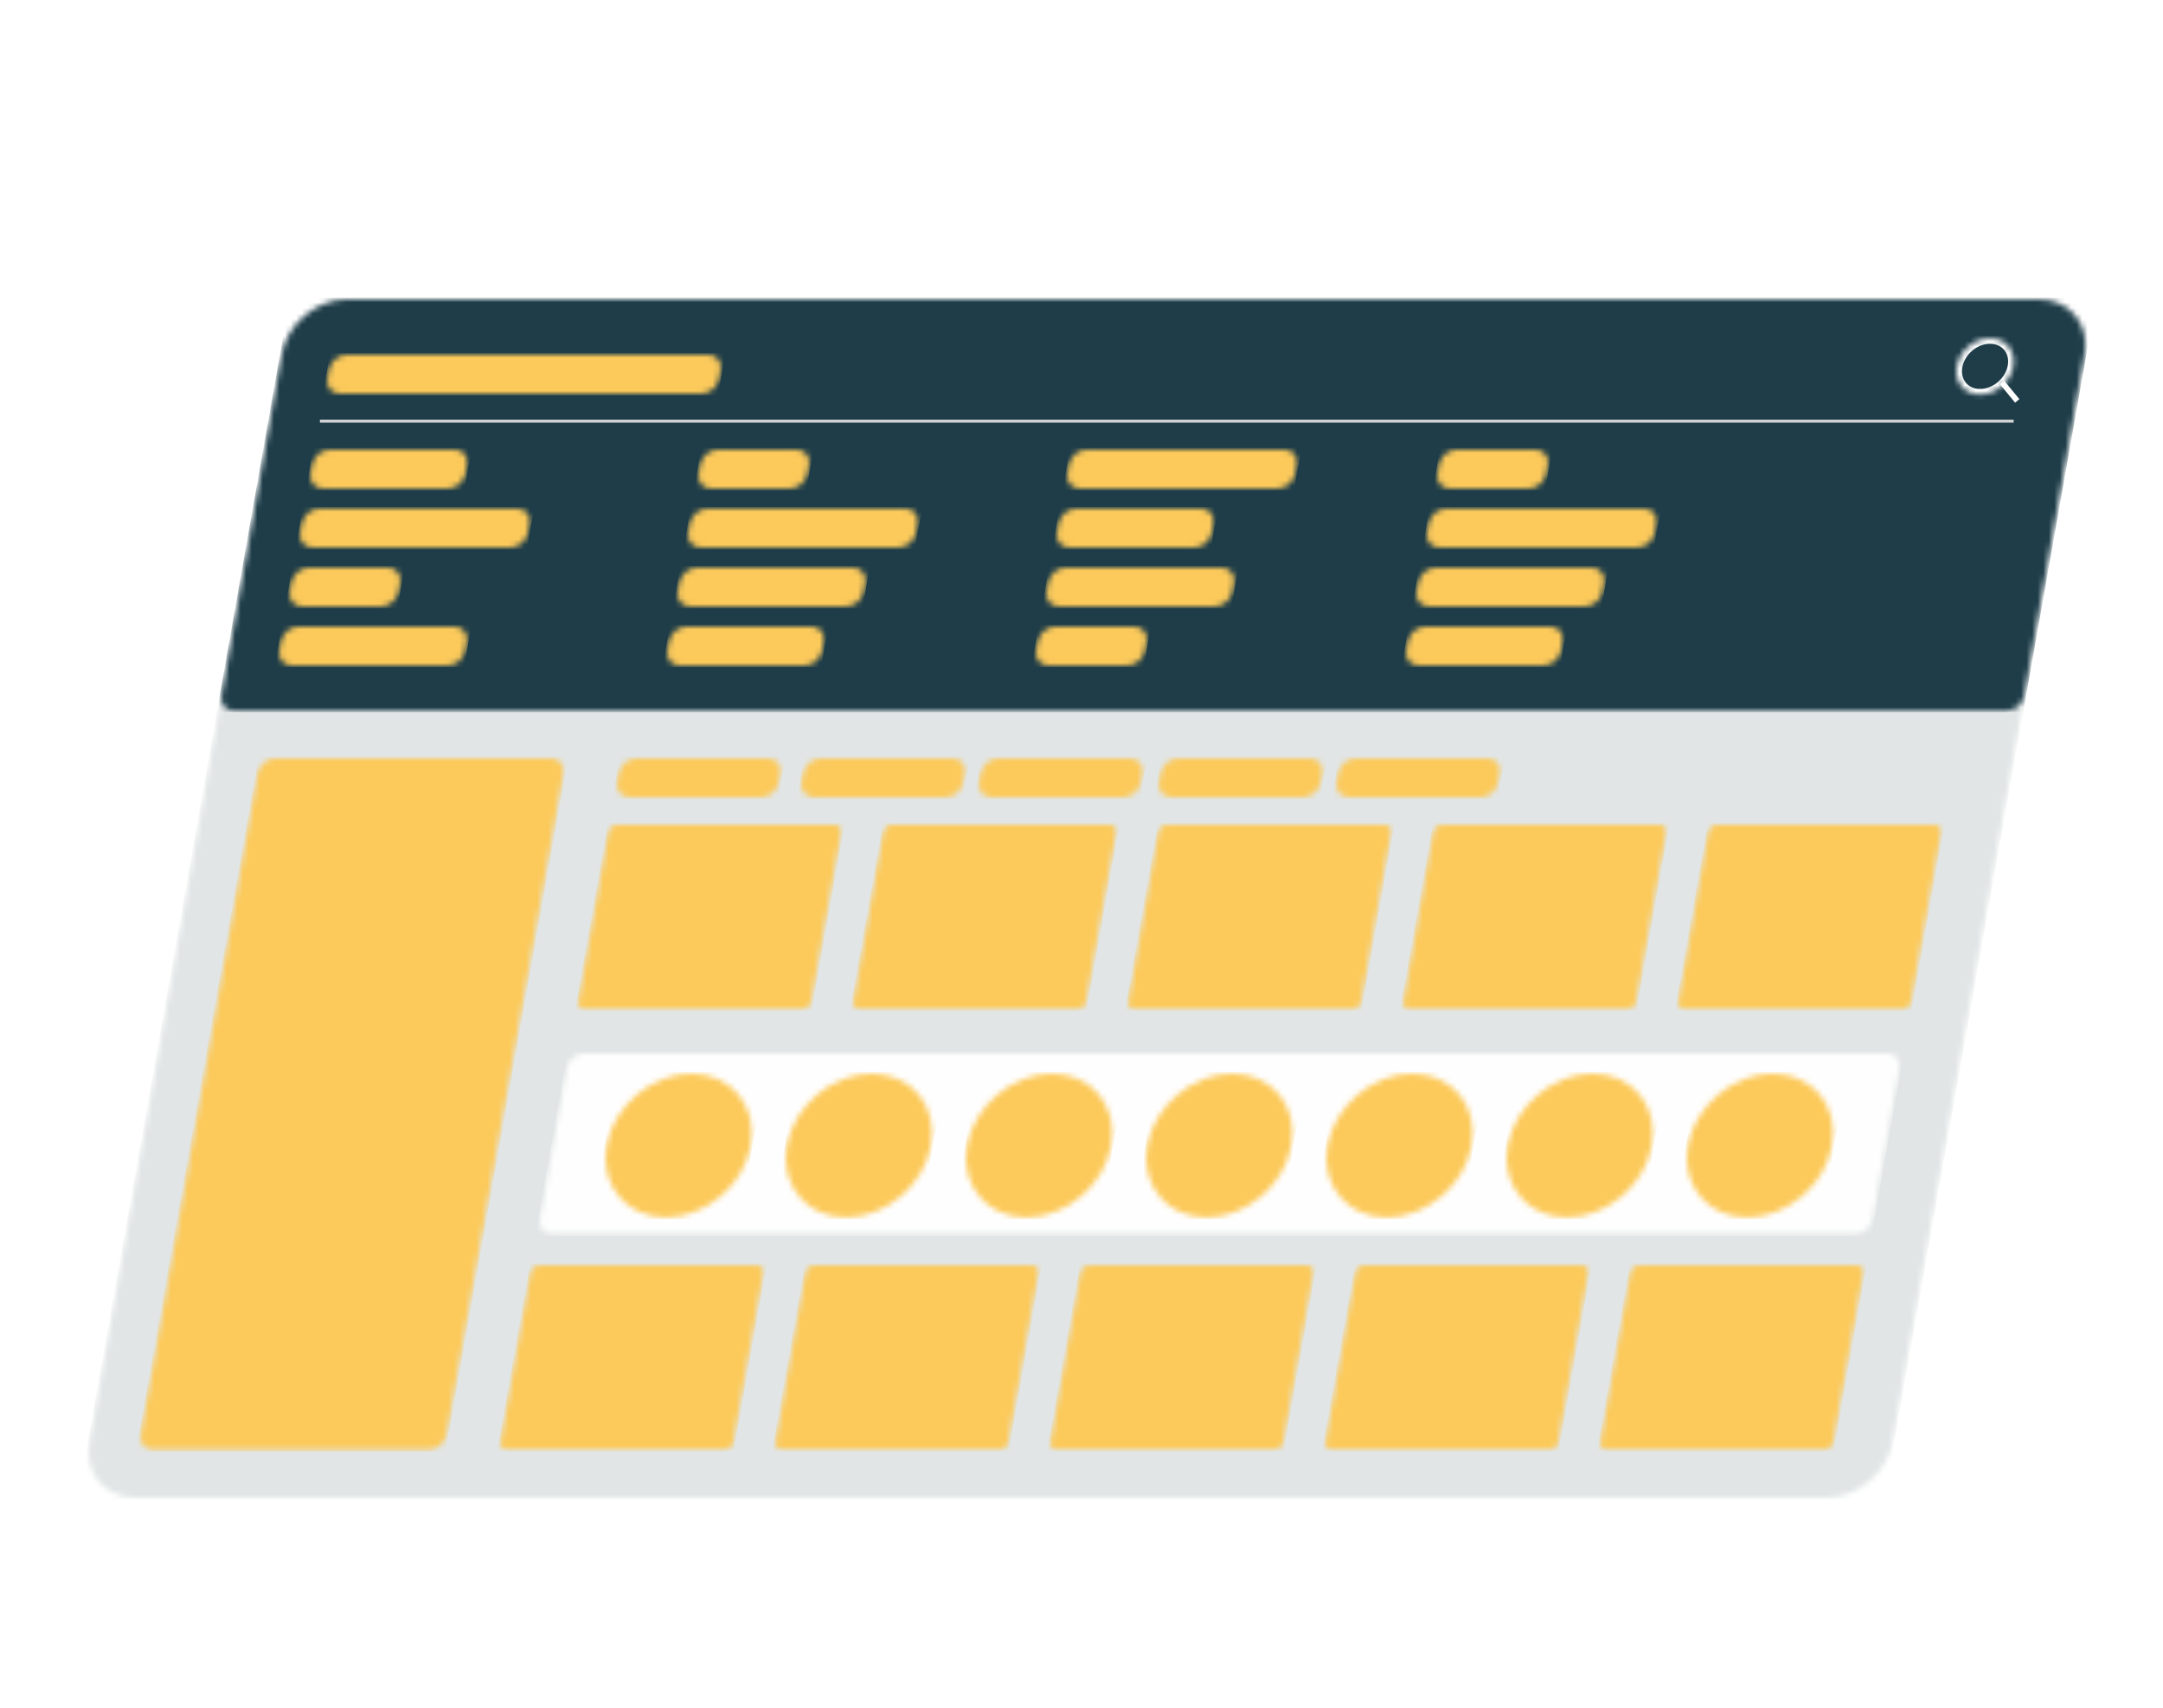 <svg width="390" height="308" viewBox="38 0 390 308" xmlns="http://www.w3.org/2000/svg" xmlns:xlink="http://www.w3.org/1999/xlink">
    <defs>
        <path d="M46.555 0c-5.518 0-10.78 4.464-11.753 9.97L.156 206.03c-.973 5.506 2.711 9.97 8.23 9.97h305.059c5.518 0 10.78-4.464 11.753-9.97L359.844 9.97c.973-5.506-2.711-9.97-8.23-9.97H46.556z" id="b"/>
        <path d="M22.658 0c-5.518 0-10.78 4.464-11.753 9.97L.042 71.446c-.26 1.468.723 2.659 2.194 2.659H321.95c1.471 0 2.874-1.19 3.134-2.659L335.947 9.97c.973-5.506-2.711-9.97-8.23-9.97H22.659z" id="d"/>
        <path d="M3.47 0C1.997 0 .593 1.19.334 2.658L.042 4.32c-.26 1.468.722 2.658 2.194 2.658H67.51c1.471 0 2.875-1.19 3.134-2.658l.293-1.662C71.198 1.19 70.215 0 68.744 0H3.469z" id="f"/>
        <path d="M.08 5.074c-.496 2.802 1.38 5.074 4.188 5.074s5.487-2.272 5.982-5.074C10.745 2.272 8.87 0 6.061 0 3.253 0 .575 2.272.08 5.074z" id="h"/>
        <path d="M3.47 0C1.997 0 .593 1.19.334 2.658L.042 4.32c-.26 1.468.722 2.658 2.194 2.658h22.581c1.472 0 2.875-1.19 3.135-2.658l.293-1.662C28.505 1.19 27.522 0 26.051 0H3.469z" id="j"/>
        <path d="M3.47 0C1.997 0 .594 1.19.334 2.658L.042 4.32C-.218 5.788.765 6.98 2.236 6.98h35.73c1.472 0 2.875-1.19 3.134-2.659l.294-1.662C41.654 1.19 40.67 0 39.199 0H3.47z" id="l"/>
        <path d="M3.47 0C1.997 0 .594 1.19.334 2.659L.042 4.32c-.26 1.468.723 2.658 2.194 2.658h14.27c1.472 0 2.875-1.19 3.135-2.658l.293-1.661C20.194 1.19 19.211 0 17.74 0H3.47z" id="n"/>
        <path d="M3.47 0C1.997 0 .594 1.19.334 2.658L.042 4.32c-.26 1.468.723 2.658 2.194 2.658h28.163c1.472 0 2.875-1.19 3.135-2.658l.293-1.662C34.087 1.19 33.104 0 31.633 0H3.469z" id="p"/>
        <path d="M3.47 0C1.997 0 .594 1.19.334 2.658L.041 4.32c-.259 1.468.724 2.658 2.195 2.658h22.582c1.47 0 2.874-1.19 3.133-2.658l.294-1.662C28.505 1.19 27.522 0 26.051 0H3.469z" id="r"/>
        <path d="M3.47 0C1.997 0 .594 1.19.334 2.658L.042 4.32C-.218 5.788.765 6.98 2.236 6.98h35.73c1.472 0 2.875-1.19 3.134-2.659l.294-1.662C41.654 1.19 40.671 0 39.2 0H3.47z" id="t"/>
        <path d="M3.47 0C1.997 0 .594 1.19.334 2.658L.041 4.32c-.259 1.468.724 2.658 2.195 2.658h14.27c1.472 0 2.875-1.19 3.135-2.658l.293-1.662C20.194 1.19 19.211 0 17.74 0H3.47z" id="v"/>
        <path d="M3.47 0C1.997 0 .594 1.19.334 2.659L.042 4.32c-.26 1.468.723 2.658 2.194 2.658h28.163c1.472 0 2.875-1.19 3.135-2.658l.293-1.661C34.087 1.19 33.104 0 31.633 0H3.469z" id="x"/>
        <path d="M3.47 0C1.997 0 .593 1.19.334 2.658L.042 4.32C-.218 5.788.765 6.98 2.236 6.98h22.581c1.472 0 2.875-1.19 3.134-2.659l.294-1.662C28.505 1.19 27.522 0 26.05 0H3.47z" id="z"/>
        <path d="M3.47 0C1.997 0 .593 1.19.334 2.658L.042 4.32c-.26 1.468.723 2.658 2.194 2.658h35.73c1.472 0 2.875-1.19 3.134-2.658l.294-1.662C41.654 1.19 40.67 0 39.199 0H3.47z" id="B"/>
        <path d="M3.47 0C1.997 0 .593 1.19.334 2.658L.042 4.32c-.26 1.468.723 2.658 2.194 2.658h14.27c1.472 0 2.875-1.19 3.134-2.658l.294-1.662C20.194 1.19 19.211 0 17.74 0H3.47z" id="D"/>
        <path d="M3.47 0C1.997 0 .594 1.19.334 2.659L.042 4.32c-.26 1.468.723 2.658 2.194 2.658H30.4c1.472 0 2.875-1.19 3.135-2.658l.293-1.661C34.087 1.19 33.104 0 31.633 0H3.469z" id="F"/>
        <path d="M3.469 0C1.998 0 .594 1.19.335 2.658L.042 4.32c-.26 1.468.722 2.658 2.194 2.658h22.581c1.472 0 2.875-1.19 3.134-2.658l.294-1.662C28.505 1.19 27.522 0 26.05 0H3.47z" id="H"/>
        <path d="M3.47 0C1.997 0 .594 1.19.334 2.658L.042 4.32C-.218 5.788.765 6.98 2.236 6.98h35.73c1.472 0 2.875-1.19 3.134-2.659l.294-1.662C41.654 1.19 40.67 0 39.199 0H3.47z" id="J"/>
        <path d="M3.47 0C1.997 0 .593 1.19.334 2.658L.042 4.32c-.26 1.468.723 2.658 2.194 2.658h14.27c1.472 0 2.875-1.19 3.134-2.658l.294-1.662C20.194 1.19 19.211 0 17.74 0H3.47z" id="L"/>
        <path d="M3.47 0C1.997 0 .593 1.19.334 2.659L.042 4.32c-.26 1.468.723 2.658 2.194 2.658H30.4c1.472 0 2.875-1.19 3.135-2.658l.293-1.661C34.087 1.19 33.104 0 31.633 0H3.469z" id="N"/>
        <path d="M24.257 0c-1.471 0-2.874 1.19-3.134 2.659L.042 121.957c-.26 1.468.723 2.659 2.194 2.659h49.789c1.471 0 2.874-1.19 3.134-2.659L76.24 2.66C76.5 1.19 75.518 0 74.046 0H24.257z" id="P"/>
        <path d="M3.47 0C1.996 0 .593 1.19.334 2.659L.042 4.32c-.26 1.468.723 2.658 2.194 2.658h23.82c1.47 0 2.874-1.19 3.133-2.658l.294-1.661C29.743 1.19 28.76 0 27.29 0H3.469z" id="R"/>
        <path d="M3.47 0C1.997 0 .593 1.19.334 2.659L.042 4.32c-.26 1.468.722 2.658 2.194 2.658h23.82c1.47 0 2.874-1.19 3.134-2.658l.293-1.661C29.743 1.19 28.76 0 27.29 0H3.469z" id="T"/>
        <path d="M3.47 0C1.997 0 .594 1.19.334 2.659L.041 4.32c-.259 1.468.724 2.658 2.195 2.658h23.82c1.471 0 2.875-1.19 3.134-2.658l.294-1.661C29.744 1.19 28.76 0 27.289 0H3.469z" id="V"/>
        <path d="M3.47 0C1.996 0 .593 1.19.334 2.659L.042 4.32c-.26 1.468.723 2.658 2.194 2.658h23.82c1.47 0 2.874-1.19 3.133-2.658l.294-1.661C29.743 1.19 28.76 0 27.288 0H3.47z" id="X"/>
        <path d="M3.47 0C1.997 0 .593 1.19.334 2.659L.042 4.32c-.26 1.468.723 2.658 2.194 2.658h23.82c1.471 0 2.874-1.19 3.134-2.658l.293-1.661C29.743 1.19 28.76 0 27.29 0H3.469z" id="Z"/>
        <path d="M6.99 0c-.736 0-1.437.595-1.567 1.33L.021 31.901c-.13.734.361 1.329 1.097 1.329h39.298c.736 0 1.438-.595 1.567-1.33L47.386 1.33C47.516.595 47.024 0 46.288 0H6.99z" id="ab"/>
        <path d="M6.99 0c-.735 0-1.437.595-1.567 1.33L.021 31.901c-.13.734.361 1.329 1.097 1.329h39.298c.736 0 1.437-.595 1.567-1.33L47.386 1.33C47.516.595 47.024 0 46.288 0H6.99z" id="ad"/>
        <path d="M6.99 0c-.735 0-1.437.595-1.567 1.33L.021 31.901c-.13.734.361 1.329 1.097 1.329h39.298c.736 0 1.437-.595 1.567-1.33L47.386 1.33C47.516.595 47.024 0 46.288 0H6.99z" id="af"/>
        <path d="M6.99 0c-.735 0-1.437.595-1.567 1.33L.021 31.901c-.13.734.362 1.329 1.097 1.329h39.298c.736 0 1.438-.595 1.567-1.33L47.386 1.33C47.516.595 47.024 0 46.288 0H6.99z" id="ah"/>
        <path d="M6.99 0c-.735 0-1.437.595-1.567 1.33L.021 31.901c-.13.734.361 1.329 1.097 1.329h39.298c.736 0 1.437-.595 1.567-1.33L47.386 1.33C47.516.595 47.024 0 46.288 0H6.991z" id="aj"/>
        <path d="M6.99 0c-.735 0-1.437.595-1.567 1.329L.021 31.9c-.13.735.361 1.33 1.097 1.33h39.298c.736 0 1.437-.595 1.567-1.33L47.385 1.33C47.515.595 47.024 0 46.288 0H6.99z" id="al"/>
        <path d="M6.99 0c-.736 0-1.437.595-1.567 1.329L.021 31.9c-.13.735.362 1.33 1.097 1.33h39.298c.736 0 1.437-.595 1.567-1.33L47.386 1.33C47.516.595 47.024 0 46.288 0H6.99z" id="an"/>
        <path d="M6.99 0c-.735 0-1.437.595-1.567 1.329L.021 31.9c-.13.735.361 1.33 1.097 1.33h39.298c.736 0 1.437-.595 1.567-1.33L47.386 1.33C47.516.595 47.024 0 46.288 0H6.99z" id="ap"/>
        <path d="M6.99 0c-.735 0-1.437.595-1.567 1.329L.021 31.9c-.13.735.361 1.33 1.097 1.33h39.298c.736 0 1.437-.595 1.567-1.33L47.385 1.33C47.515.595 47.024 0 46.288 0H6.99z" id="ar"/>
        <path d="M6.99 0c-.736 0-1.437.595-1.566 1.329L.02 31.9c-.13.735.362 1.33 1.097 1.33h39.298c.736 0 1.438-.595 1.567-1.33L47.386 1.33C47.516.595 47.024 0 46.289 0H6.99z" id="at"/>
        <path d="M7.991 0C6.52 0 5.116 1.19 4.857 2.658L.042 29.908c-.26 1.468.723 2.658 2.194 2.658h234.956c1.472 0 2.875-1.19 3.135-2.658l4.815-27.25C245.4 1.19 244.419 0 242.947 0H7.99z" id="av"/>
        <path d="M.203 12.96C-1.062 20.118 3.727 25.92 10.9 25.92c7.173 0 14.013-5.802 15.278-12.96C27.444 5.802 22.654 0 15.481 0S1.467 5.802.203 12.96z" id="ax"/>
        <path d="M.203 12.96C-1.062 20.118 3.728 25.92 10.9 25.92s14.014-5.802 15.279-12.96C27.444 5.802 22.655 0 15.482 0 8.308 0 1.467 5.802.202 12.96z" id="az"/>
        <path d="M.202 12.96c-1.264 7.158 3.526 12.96 10.699 12.96s14.013-5.802 15.278-12.96C27.444 5.802 22.654 0 15.481 0S1.467 5.802.202 12.96z" id="aB"/>
        <path d="M.203 12.96C-1.062 20.118 3.727 25.92 10.9 25.92c7.174 0 14.014-5.802 15.279-12.96C27.444 5.802 22.654 0 15.481 0 8.307 0 1.467 5.802.203 12.96z" id="aD"/>
        <path d="M.203 12.96C-1.062 20.118 3.727 25.92 10.9 25.92c7.173 0 14.014-5.802 15.279-12.96C27.444 5.802 22.654 0 15.48 0S1.467 5.802.203 12.96z" id="aF"/>
        <path d="M.203 12.96C-1.062 20.118 3.727 25.92 10.9 25.92c7.173 0 14.013-5.802 15.278-12.96C27.444 5.802 22.654 0 15.481 0S1.467 5.802.203 12.96z" id="aH"/>
        <path d="M.203 12.96C-1.062 20.118 3.727 25.92 10.9 25.92c7.173 0 14.013-5.802 15.278-12.96C27.444 5.802 22.654 0 15.481 0S1.467 5.802.203 12.96z" id="aJ"/>
        <filter x="-17.2%" y="-28.7%" width="134.4%" height="157.4%" filterUnits="objectBoundingBox" id="a">
            <feOffset dx="8" dy="8" in="SourceAlpha" result="shadowOffsetOuter1"/>
            <feGaussianBlur stdDeviation="12" in="shadowOffsetOuter1" result="shadowBlurOuter1"/>
            <feColorMatrix values="0 0 0 0 0.118 0 0 0 0 0.239 0 0 0 0 0.286 0 0 0 0.1 0" in="shadowBlurOuter1" result="shadowMatrixOuter1"/>
            <feMerge>
                <feMergeNode in="shadowMatrixOuter1"/>
                <feMergeNode in="SourceGraphic"/>
            </feMerge>
        </filter>
    </defs>
    <g filter="url(#a)" transform="translate(46 46)" fill="none" fill-rule="evenodd">
        <mask id="c" fill="#fff">
            <use xlink:href="#b"/>
        </mask>
        <path fill="#E1E5E5" mask="url(#c)" d="M36.29-.332h325.708L323.71 216.332H-1.998z"/>
        <g transform="translate(23.897)">
            <mask id="e" fill="#fff">
                <use xlink:href="#d"/>
            </mask>
            <path fill="#1E3D49" mask="url(#e)" d="M12.393-.332H338.1l-13.213 74.769H-.82z"/>
        </g>
        <path stroke="#D2D2D2" stroke-width=".545" stroke-dasharray="0,2.331" d="m101.274 27.249-6.87 38.88M234.488 27.249l-6.87 38.88M167.762 27.249l-6.87 38.88"/>
        <g transform="translate(42.99 9.97)">
            <mask id="g" fill="#fff">
                <use xlink:href="#f"/>
            </mask>
            <path fill="#FCCA5B" mask="url(#g)" d="M.53-.333H71.8l-1.35 7.644H-.82z"/>
        </g>
        <path stroke="#D2D2D2" stroke-width=".545" d="M41.68 21.932h305.393"/>
        <g transform="translate(336.75 6.979)">
            <mask id="i" fill="#fff">
                <use xlink:href="#h"/>
            </mask>
            <path d="M4.268 10.148c2.809 0 5.487-2.272 5.982-5.074C10.745 2.272 8.87 0 6.061 0 3.253 0 .575 2.272.08 5.074c-.495 2.802 1.38 5.074 4.189 5.074z" stroke="#FEFEFE" stroke-width="1.998" mask="url(#i)"/>
        </g>
        <path stroke="#FEFEFE" stroke-width=".999" d="m344.976 14.954 2.743 3.323"/>
        <g transform="translate(39.965 27.083)">
            <mask id="k" fill="#fff">
                <use xlink:href="#j"/>
            </mask>
            <path fill="#FCCA5B" mask="url(#k)" d="M.53-.333h28.577l-1.351 7.644H-.82z"/>
        </g>
        <g transform="translate(38.086 37.717)">
            <mask id="m" fill="#fff">
                <use xlink:href="#l"/>
            </mask>
            <path fill="#FCCA5B" mask="url(#m)" d="M.53-.332h41.725l-1.35 7.643H-.82z"/>
        </g>
        <g transform="translate(36.207 48.35)">
            <mask id="o" fill="#fff">
                <use xlink:href="#n"/>
            </mask>
            <path fill="#FCCA5B" mask="url(#o)" d="M.53-.332h20.266l-1.35 7.643H-.82z"/>
        </g>
        <g transform="translate(34.328 58.985)">
            <mask id="q" fill="#fff">
                <use xlink:href="#p"/>
            </mask>
            <path fill="#FCCA5B" mask="url(#q)" d="M.53-.333H34.69l-1.351 7.644H-.82z"/>
        </g>
        <g transform="translate(104.289 58.985)">
            <mask id="s" fill="#fff">
                <use xlink:href="#r"/>
            </mask>
            <path fill="#FCCA5B" mask="url(#s)" d="M.53-.333h28.577l-1.351 7.644H-.82z"/>
        </g>
        <g transform="translate(108.047 37.717)">
            <mask id="u" fill="#fff">
                <use xlink:href="#t"/>
            </mask>
            <path fill="#FCCA5B" mask="url(#u)" d="M.53-.332h41.725l-1.35 7.643H-.82z"/>
        </g>
        <g transform="translate(109.926 27.083)">
            <mask id="w" fill="#fff">
                <use xlink:href="#v"/>
            </mask>
            <path fill="#FCCA5B" mask="url(#w)" d="M.53-.333h20.266l-1.35 7.644H-.82z"/>
        </g>
        <g transform="translate(106.168 48.35)">
            <mask id="y" fill="#fff">
                <use xlink:href="#x"/>
            </mask>
            <path fill="#FCCA5B" mask="url(#y)" d="M.53-.332H34.69L33.338 7.31H-.82z"/>
        </g>
        <g transform="translate(174.535 37.717)">
            <mask id="A" fill="#fff">
                <use xlink:href="#z"/>
            </mask>
            <path fill="#FCCA5B" mask="url(#A)" d="M.53-.332h28.577l-1.35 7.643H-.82z"/>
        </g>
        <g transform="translate(176.414 27.083)">
            <mask id="C" fill="#fff">
                <use xlink:href="#B"/>
            </mask>
            <path fill="#FCCA5B" mask="url(#C)" d="M.53-.333h41.725l-1.35 7.644H-.82z"/>
        </g>
        <g transform="translate(170.777 58.985)">
            <mask id="E" fill="#fff">
                <use xlink:href="#D"/>
            </mask>
            <path fill="#FCCA5B" mask="url(#E)" d="M.53-.333h20.266l-1.351 7.644H-.82z"/>
        </g>
        <g transform="translate(172.656 48.35)">
            <mask id="G" fill="#fff">
                <use xlink:href="#F"/>
            </mask>
            <path fill="#FCCA5B" mask="url(#G)" d="M.53-.332H34.69L33.338 7.31H-.82z"/>
        </g>
        <g transform="translate(237.503 58.985)">
            <mask id="I" fill="#fff">
                <use xlink:href="#H"/>
            </mask>
            <path fill="#FCCA5B" mask="url(#I)" d="M.53-.333h28.577l-1.35 7.644H-.82z"/>
        </g>
        <g transform="translate(241.26 37.717)">
            <mask id="K" fill="#fff">
                <use xlink:href="#J"/>
            </mask>
            <path fill="#FCCA5B" mask="url(#K)" d="M.53-.332h41.725l-1.35 7.643H-.82z"/>
        </g>
        <g transform="translate(243.14 27.083)">
            <mask id="M" fill="#fff">
                <use xlink:href="#L"/>
            </mask>
            <path fill="#FCCA5B" mask="url(#M)" d="M.53-.333h20.266l-1.351 7.644H-.82z"/>
        </g>
        <g transform="translate(239.382 48.35)">
            <mask id="O" fill="#fff">
                <use xlink:href="#N"/>
            </mask>
            <path fill="#FCCA5B" mask="url(#O)" d="M.53-.332H34.69l-1.35 7.643H-.82z"/>
        </g>
        <g transform="translate(9.341 82.744)">
            <mask id="Q" fill="#fff">
                <use xlink:href="#P"/>
            </mask>
            <path fill="#FCCA5B" mask="url(#Q)" d="M21.319-.332h55.783l-22.139 125.28H-.82z"/>
        </g>
        <g transform="translate(95.237 82.744)">
            <mask id="S" fill="#fff">
                <use xlink:href="#R"/>
            </mask>
            <path fill="#FCCA5B" mask="url(#S)" d="M.53-.332h29.815L28.994 7.31H-.82z"/>
        </g>
        <g transform="translate(128.488 82.744)">
            <mask id="U" fill="#fff">
                <use xlink:href="#T"/>
            </mask>
            <path fill="#FCCA5B" mask="url(#U)" d="M.53-.332h29.815L28.994 7.31H-.82z"/>
        </g>
        <g transform="translate(160.497 82.744)">
            <mask id="W" fill="#fff">
                <use xlink:href="#V"/>
            </mask>
            <path fill="#FCCA5B" mask="url(#W)" d="M.53-.332h29.815l-1.35 7.643H-.82z"/>
        </g>
        <g transform="translate(192.938 82.744)">
            <mask id="Y" fill="#fff">
                <use xlink:href="#X"/>
            </mask>
            <path fill="#FCCA5B" mask="url(#Y)" d="M.53-.332h29.815L28.994 7.31H-.82z"/>
        </g>
        <g transform="translate(224.947 82.744)">
            <mask id="aa" fill="#fff">
                <use xlink:href="#Z"/>
            </mask>
            <path fill="#FCCA5B" mask="url(#aa)" d="M.53-.332h29.815l-1.35 7.643H-.82z"/>
        </g>
        <g transform="translate(88.27 94.708)">
            <mask id="ac" fill="#fff">
                <use xlink:href="#ab"/>
            </mask>
            <path fill="#FCCA5B" mask="url(#ac)" d="M5.384-.332h42.628l-5.99 33.895H-.605z"/>
        </g>
        <g transform="translate(137.85 94.708)">
            <mask id="ae" fill="#fff">
                <use xlink:href="#ad"/>
            </mask>
            <path fill="#FCCA5B" mask="url(#ae)" d="M5.384-.332h42.628l-5.99 33.895H-.605z"/>
        </g>
        <g transform="translate(187.431 94.708)">
            <mask id="ag" fill="#fff">
                <use xlink:href="#af"/>
            </mask>
            <path fill="#FCCA5B" mask="url(#ag)" d="M5.384-.332h42.628l-5.99 33.895H-.605z"/>
        </g>
        <g transform="translate(237.012 94.708)">
            <mask id="ai" fill="#fff">
                <use xlink:href="#ah"/>
            </mask>
            <path fill="#FCCA5B" mask="url(#ai)" d="M5.384-.332h42.628l-5.99 33.895H-.605z"/>
        </g>
        <g transform="translate(286.592 94.708)">
            <mask id="ak" fill="#fff">
                <use xlink:href="#aj"/>
            </mask>
            <path fill="#FCCA5B" mask="url(#ak)" d="M5.384-.332h42.628l-5.99 33.895H-.605z"/>
        </g>
        <g transform="translate(74.235 174.13)">
            <mask id="am" fill="#fff">
                <use xlink:href="#al"/>
            </mask>
            <path fill="#FCCA5B" mask="url(#am)" d="M5.384-.333h42.628l-5.99 33.896H-.605z"/>
        </g>
        <g transform="translate(123.816 174.13)">
            <mask id="ao" fill="#fff">
                <use xlink:href="#an"/>
            </mask>
            <path fill="#FCCA5B" mask="url(#ao)" d="M5.384-.333h42.628l-5.99 33.896H-.605z"/>
        </g>
        <g transform="translate(173.396 174.13)">
            <mask id="aq" fill="#fff">
                <use xlink:href="#ap"/>
            </mask>
            <path fill="#FCCA5B" mask="url(#aq)" d="M5.384-.333h42.628l-5.99 33.896H-.605z"/>
        </g>
        <g transform="translate(222.977 174.13)">
            <mask id="as" fill="#fff">
                <use xlink:href="#ar"/>
            </mask>
            <path fill="#FCCA5B" mask="url(#as)" d="M5.384-.333h42.628l-5.99 33.896H-.605z"/>
        </g>
        <g transform="translate(272.557 174.13)">
            <mask id="au" fill="#fff">
                <use xlink:href="#at"/>
            </mask>
            <path fill="#FCCA5B" mask="url(#au)" d="M5.384-.333h42.628l-5.99 33.896H-.605z"/>
        </g>
        <g transform="translate(81.32 135.914)">
            <mask id="aw" fill="#fff">
                <use xlink:href="#av"/>
            </mask>
            <path fill="#FEFEFE" mask="url(#aw)" d="M5.052-.333h240.951l-5.872 33.231H-.82z"/>
        </g>
        <g transform="translate(93.177 139.569)">
            <mask id="ay" fill="#fff">
                <use xlink:href="#ax"/>
            </mask>
            <path fill="#FCCA5B" mask="url(#ay)" d="M2.218-.332h26.643l-4.698 26.584H-2.479z"/>
        </g>
        <g transform="translate(125.672 139.569)">
            <mask id="aA" fill="#fff">
                <use xlink:href="#az"/>
            </mask>
            <path fill="#FCCA5B" mask="url(#aA)" d="M2.219-.332H28.86l-4.697 26.584H-2.48z"/>
        </g>
        <g transform="translate(158.167 139.569)">
            <mask id="aC" fill="#fff">
                <use xlink:href="#aB"/>
            </mask>
            <path fill="#FCCA5B" mask="url(#aC)" d="M2.219-.332H28.86l-4.697 26.584H-2.48z"/>
        </g>
        <g transform="translate(190.662 139.569)">
            <mask id="aE" fill="#fff">
                <use xlink:href="#aD"/>
            </mask>
            <path fill="#FCCA5B" mask="url(#aE)" d="M2.218-.332h26.643l-4.698 26.584H-2.48z"/>
        </g>
        <g transform="translate(223.157 139.569)">
            <mask id="aG" fill="#fff">
                <use xlink:href="#aF"/>
            </mask>
            <path fill="#FCCA5B" mask="url(#aG)" d="M2.219-.332H28.86l-4.697 26.584H-2.48z"/>
        </g>
        <g transform="translate(255.651 139.569)">
            <mask id="aI" fill="#fff">
                <use xlink:href="#aH"/>
            </mask>
            <path fill="#FCCA5B" mask="url(#aI)" d="M2.218-.332h26.643l-4.698 26.584H-2.479z"/>
        </g>
        <g transform="translate(288.146 139.569)">
            <mask id="aK" fill="#fff">
                <use xlink:href="#aJ"/>
            </mask>
            <path fill="#FCCA5B" mask="url(#aK)" d="M2.218-.332h26.643l-4.698 26.584H-2.479z"/>
        </g>
    </g>
</svg>
